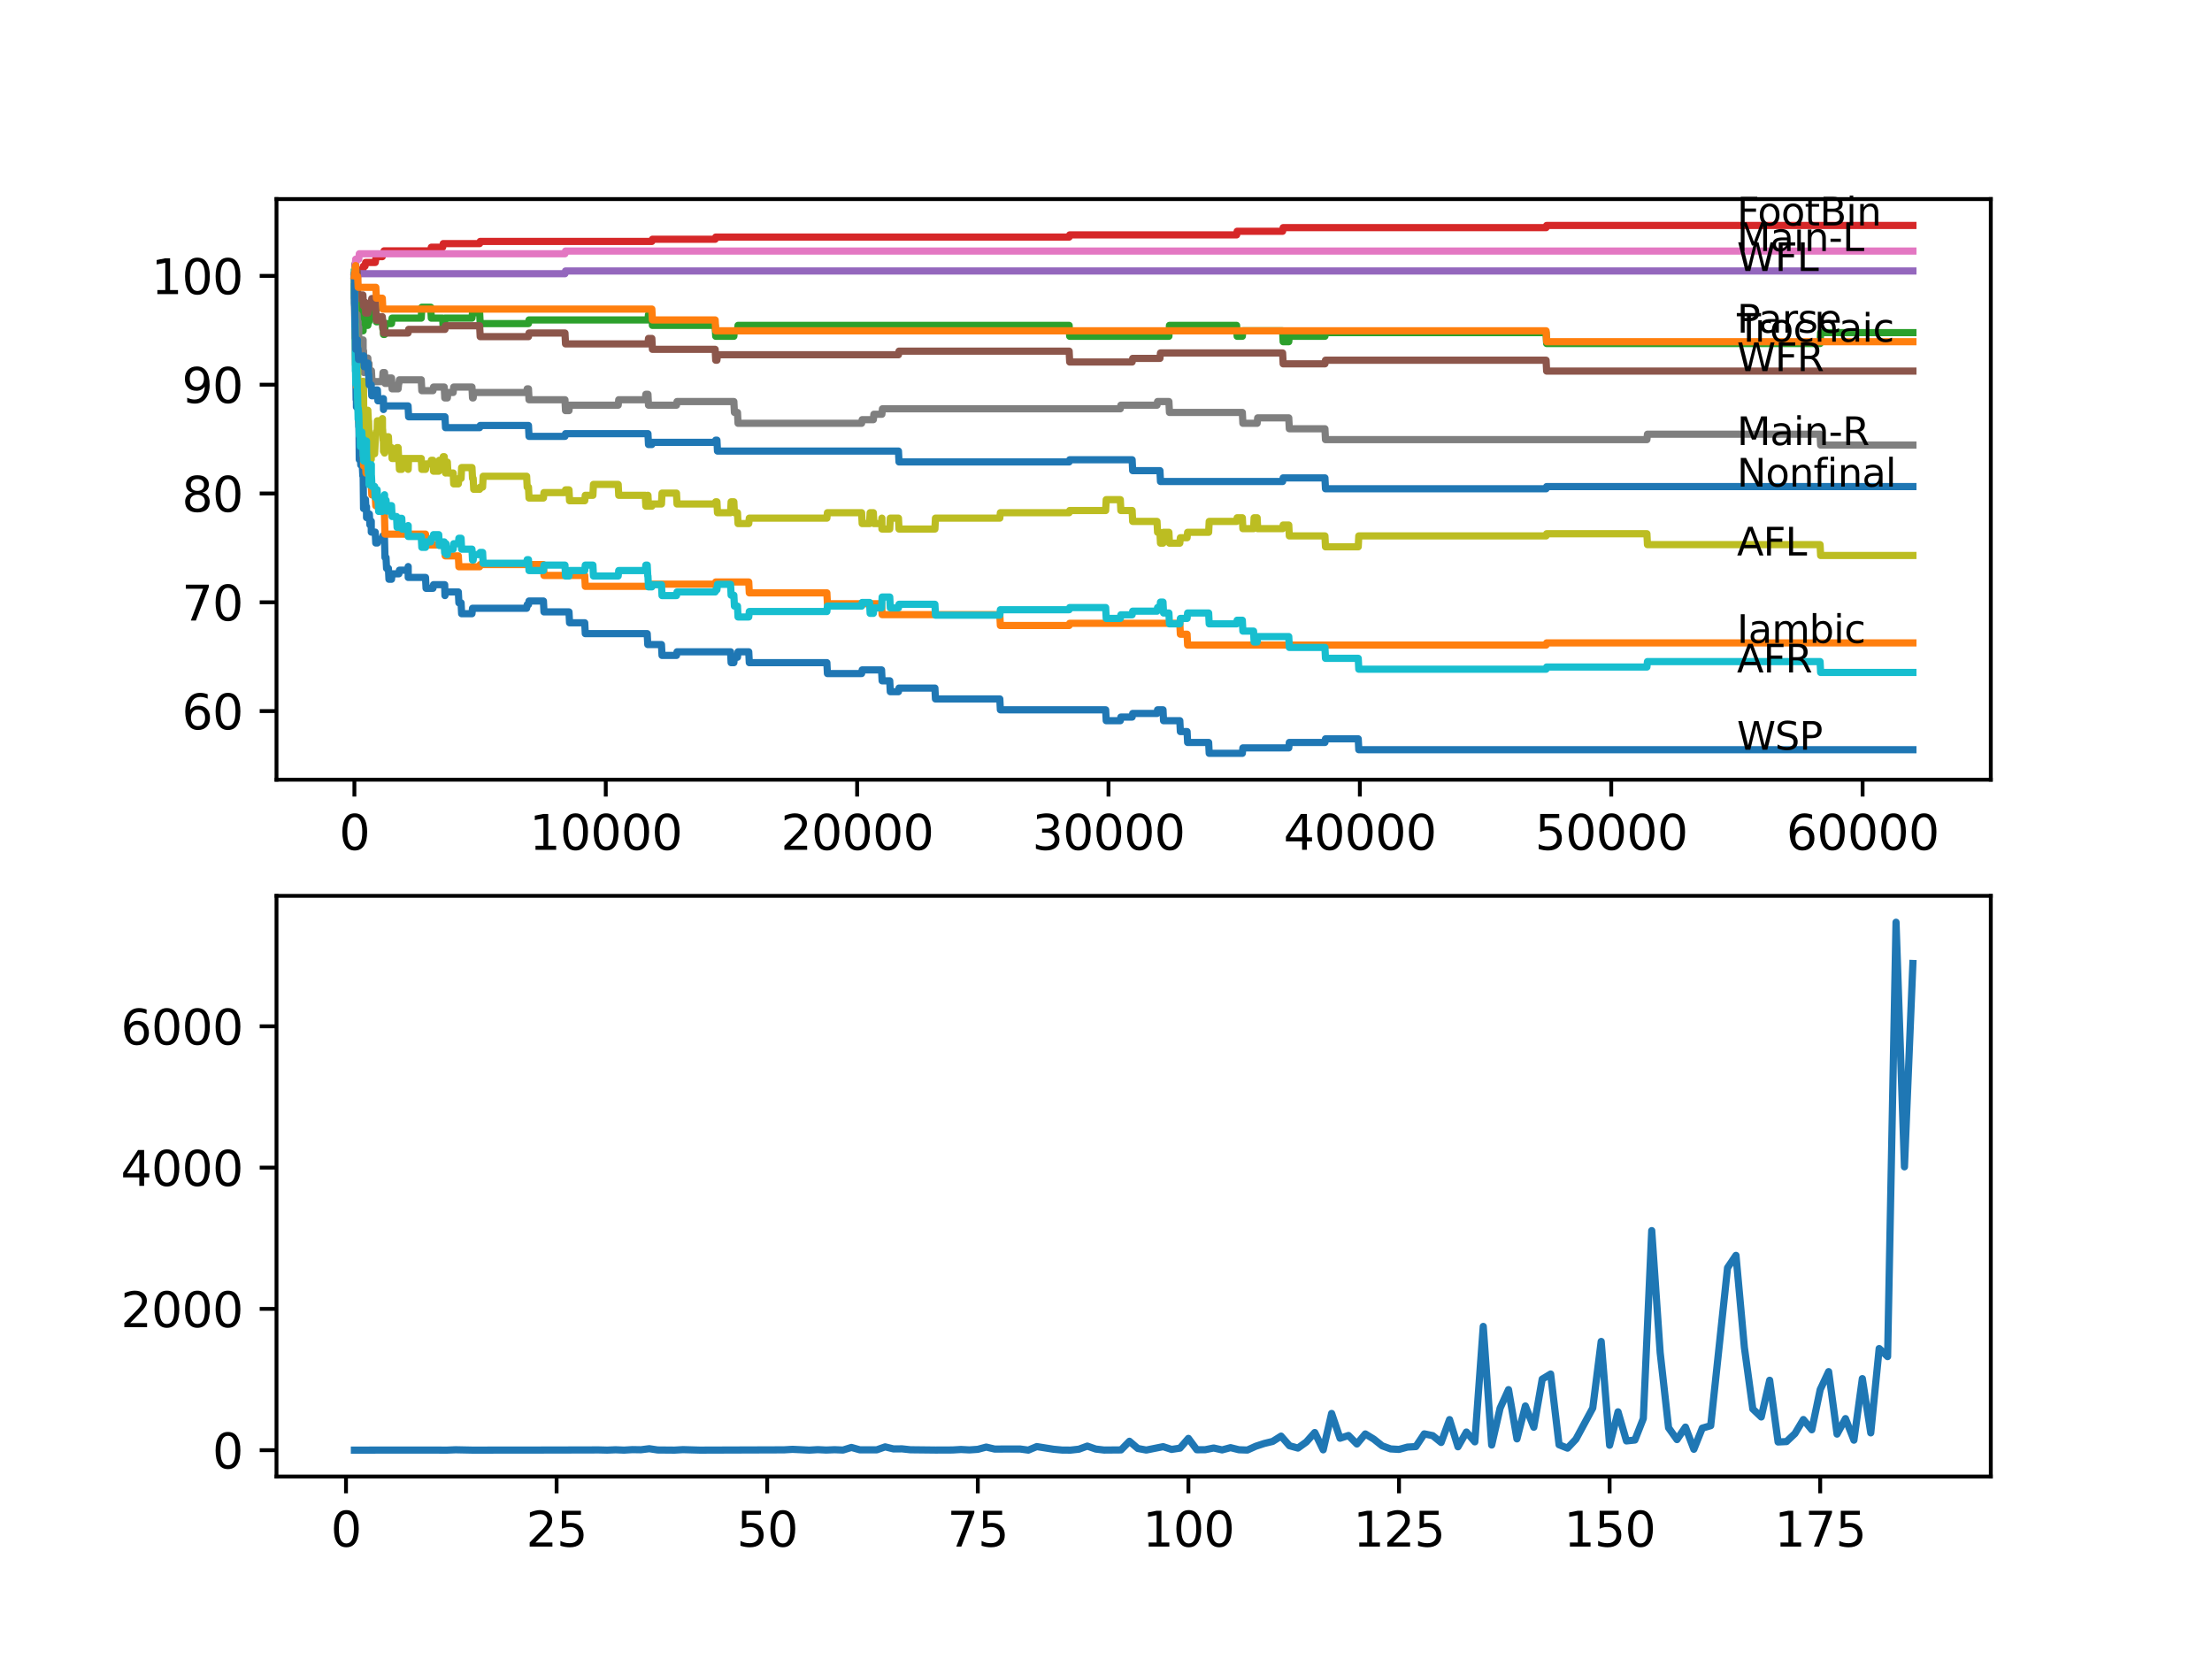 <?xml version="1.0" encoding="utf-8" standalone="no"?>
<!DOCTYPE svg PUBLIC "-//W3C//DTD SVG 1.1//EN"
  "http://www.w3.org/Graphics/SVG/1.1/DTD/svg11.dtd">
<svg xmlns:xlink="http://www.w3.org/1999/xlink" width="460.8pt" height="345.6pt" viewBox="0 0 460.8 345.6" xmlns="http://www.w3.org/2000/svg" version="1.1">
 <defs>
  <style type="text/css">*{stroke-linejoin: round; stroke-linecap: butt}</style>
 </defs>
 <g id="figure_1">
  <g id="patch_1">
   <path d="M 0 345.6 
L 460.8 345.6 
L 460.8 0 
L 0 0 
z
" style="fill: #ffffff"/>
  </g>
  <g id="axes_1">
   <g id="patch_2">
    <path d="M 57.6 162.432 
L 414.72 162.432 
L 414.72 41.472 
L 57.6 41.472 
z
" style="fill: #ffffff"/>
   </g>
   <g id="matplotlib.axis_1">
    <g id="xtick_1">
     <g id="line2d_1">
      <defs>
       <path id="m56d3890052" d="M 0 0 
L 0 3.5 
" style="stroke: #000000; stroke-width: 0.8"/>
      </defs>
      <g>
       <use xlink:href="#m56d3890052" x="73.827" y="162.432" style="stroke: #000000; stroke-width: 0.8"/>
      </g>
     </g>
     <g id="text_1">
      <!-- 0 -->
      <g transform="translate(70.646 177.03)scale(0.1 -0.1)">
       <defs>
        <path id="DejaVuSans-30" d="M 2034 4250 
Q 1547 4250 1301 3770 
Q 1056 3291 1056 2328 
Q 1056 1369 1301 889 
Q 1547 409 2034 409 
Q 2525 409 2770 889 
Q 3016 1369 3016 2328 
Q 3016 3291 2770 3770 
Q 2525 4250 2034 4250 
z
M 2034 4750 
Q 2819 4750 3233 4129 
Q 3647 3509 3647 2328 
Q 3647 1150 3233 529 
Q 2819 -91 2034 -91 
Q 1250 -91 836 529 
Q 422 1150 422 2328 
Q 422 3509 836 4129 
Q 1250 4750 2034 4750 
z
" transform="scale(0.016)"/>
       </defs>
       <use xlink:href="#DejaVuSans-30"/>
      </g>
     </g>
    </g>
    <g id="xtick_2">
     <g id="line2d_2">
      <g>
       <use xlink:href="#m56d3890052" x="126.192" y="162.432" style="stroke: #000000; stroke-width: 0.8"/>
      </g>
     </g>
     <g id="text_2">
      <!-- 10000 -->
      <g transform="translate(110.286 177.03)scale(0.1 -0.1)">
       <defs>
        <path id="DejaVuSans-31" d="M 794 531 
L 1825 531 
L 1825 4091 
L 703 3866 
L 703 4441 
L 1819 4666 
L 2450 4666 
L 2450 531 
L 3481 531 
L 3481 0 
L 794 0 
L 794 531 
z
" transform="scale(0.016)"/>
       </defs>
       <use xlink:href="#DejaVuSans-31"/>
       <use xlink:href="#DejaVuSans-30" x="63.623"/>
       <use xlink:href="#DejaVuSans-30" x="127.246"/>
       <use xlink:href="#DejaVuSans-30" x="190.869"/>
       <use xlink:href="#DejaVuSans-30" x="254.492"/>
      </g>
     </g>
    </g>
    <g id="xtick_3">
     <g id="line2d_3">
      <g>
       <use xlink:href="#m56d3890052" x="178.556" y="162.432" style="stroke: #000000; stroke-width: 0.8"/>
      </g>
     </g>
     <g id="text_3">
      <!-- 20000 -->
      <g transform="translate(162.65 177.03)scale(0.1 -0.1)">
       <defs>
        <path id="DejaVuSans-32" d="M 1228 531 
L 3431 531 
L 3431 0 
L 469 0 
L 469 531 
Q 828 903 1448 1529 
Q 2069 2156 2228 2338 
Q 2531 2678 2651 2914 
Q 2772 3150 2772 3378 
Q 2772 3750 2511 3984 
Q 2250 4219 1831 4219 
Q 1534 4219 1204 4116 
Q 875 4013 500 3803 
L 500 4441 
Q 881 4594 1212 4672 
Q 1544 4750 1819 4750 
Q 2544 4750 2975 4387 
Q 3406 4025 3406 3419 
Q 3406 3131 3298 2873 
Q 3191 2616 2906 2266 
Q 2828 2175 2409 1742 
Q 1991 1309 1228 531 
z
" transform="scale(0.016)"/>
       </defs>
       <use xlink:href="#DejaVuSans-32"/>
       <use xlink:href="#DejaVuSans-30" x="63.623"/>
       <use xlink:href="#DejaVuSans-30" x="127.246"/>
       <use xlink:href="#DejaVuSans-30" x="190.869"/>
       <use xlink:href="#DejaVuSans-30" x="254.492"/>
      </g>
     </g>
    </g>
    <g id="xtick_4">
     <g id="line2d_4">
      <g>
       <use xlink:href="#m56d3890052" x="230.921" y="162.432" style="stroke: #000000; stroke-width: 0.8"/>
      </g>
     </g>
     <g id="text_4">
      <!-- 30000 -->
      <g transform="translate(215.015 177.03)scale(0.1 -0.1)">
       <defs>
        <path id="DejaVuSans-33" d="M 2597 2516 
Q 3050 2419 3304 2112 
Q 3559 1806 3559 1356 
Q 3559 666 3084 287 
Q 2609 -91 1734 -91 
Q 1441 -91 1130 -33 
Q 819 25 488 141 
L 488 750 
Q 750 597 1062 519 
Q 1375 441 1716 441 
Q 2309 441 2620 675 
Q 2931 909 2931 1356 
Q 2931 1769 2642 2001 
Q 2353 2234 1838 2234 
L 1294 2234 
L 1294 2753 
L 1863 2753 
Q 2328 2753 2575 2939 
Q 2822 3125 2822 3475 
Q 2822 3834 2567 4026 
Q 2313 4219 1838 4219 
Q 1578 4219 1281 4162 
Q 984 4106 628 3988 
L 628 4550 
Q 988 4650 1302 4700 
Q 1616 4750 1894 4750 
Q 2613 4750 3031 4423 
Q 3450 4097 3450 3541 
Q 3450 3153 3228 2886 
Q 3006 2619 2597 2516 
z
" transform="scale(0.016)"/>
       </defs>
       <use xlink:href="#DejaVuSans-33"/>
       <use xlink:href="#DejaVuSans-30" x="63.623"/>
       <use xlink:href="#DejaVuSans-30" x="127.246"/>
       <use xlink:href="#DejaVuSans-30" x="190.869"/>
       <use xlink:href="#DejaVuSans-30" x="254.492"/>
      </g>
     </g>
    </g>
    <g id="xtick_5">
     <g id="line2d_5">
      <g>
       <use xlink:href="#m56d3890052" x="283.285" y="162.432" style="stroke: #000000; stroke-width: 0.8"/>
      </g>
     </g>
     <g id="text_5">
      <!-- 40000 -->
      <g transform="translate(267.379 177.03)scale(0.1 -0.1)">
       <defs>
        <path id="DejaVuSans-34" d="M 2419 4116 
L 825 1625 
L 2419 1625 
L 2419 4116 
z
M 2253 4666 
L 3047 4666 
L 3047 1625 
L 3713 1625 
L 3713 1100 
L 3047 1100 
L 3047 0 
L 2419 0 
L 2419 1100 
L 313 1100 
L 313 1709 
L 2253 4666 
z
" transform="scale(0.016)"/>
       </defs>
       <use xlink:href="#DejaVuSans-34"/>
       <use xlink:href="#DejaVuSans-30" x="63.623"/>
       <use xlink:href="#DejaVuSans-30" x="127.246"/>
       <use xlink:href="#DejaVuSans-30" x="190.869"/>
       <use xlink:href="#DejaVuSans-30" x="254.492"/>
      </g>
     </g>
    </g>
    <g id="xtick_6">
     <g id="line2d_6">
      <g>
       <use xlink:href="#m56d3890052" x="335.65" y="162.432" style="stroke: #000000; stroke-width: 0.8"/>
      </g>
     </g>
     <g id="text_6">
      <!-- 50000 -->
      <g transform="translate(319.744 177.03)scale(0.1 -0.1)">
       <defs>
        <path id="DejaVuSans-35" d="M 691 4666 
L 3169 4666 
L 3169 4134 
L 1269 4134 
L 1269 2991 
Q 1406 3038 1543 3061 
Q 1681 3084 1819 3084 
Q 2600 3084 3056 2656 
Q 3513 2228 3513 1497 
Q 3513 744 3044 326 
Q 2575 -91 1722 -91 
Q 1428 -91 1123 -41 
Q 819 9 494 109 
L 494 744 
Q 775 591 1075 516 
Q 1375 441 1709 441 
Q 2250 441 2565 725 
Q 2881 1009 2881 1497 
Q 2881 1984 2565 2268 
Q 2250 2553 1709 2553 
Q 1456 2553 1204 2497 
Q 953 2441 691 2322 
L 691 4666 
z
" transform="scale(0.016)"/>
       </defs>
       <use xlink:href="#DejaVuSans-35"/>
       <use xlink:href="#DejaVuSans-30" x="63.623"/>
       <use xlink:href="#DejaVuSans-30" x="127.246"/>
       <use xlink:href="#DejaVuSans-30" x="190.869"/>
       <use xlink:href="#DejaVuSans-30" x="254.492"/>
      </g>
     </g>
    </g>
    <g id="xtick_7">
     <g id="line2d_7">
      <g>
       <use xlink:href="#m56d3890052" x="388.014" y="162.432" style="stroke: #000000; stroke-width: 0.8"/>
      </g>
     </g>
     <g id="text_7">
      <!-- 60000 -->
      <g transform="translate(372.108 177.03)scale(0.1 -0.1)">
       <defs>
        <path id="DejaVuSans-36" d="M 2113 2584 
Q 1688 2584 1439 2293 
Q 1191 2003 1191 1497 
Q 1191 994 1439 701 
Q 1688 409 2113 409 
Q 2538 409 2786 701 
Q 3034 994 3034 1497 
Q 3034 2003 2786 2293 
Q 2538 2584 2113 2584 
z
M 3366 4563 
L 3366 3988 
Q 3128 4100 2886 4159 
Q 2644 4219 2406 4219 
Q 1781 4219 1451 3797 
Q 1122 3375 1075 2522 
Q 1259 2794 1537 2939 
Q 1816 3084 2150 3084 
Q 2853 3084 3261 2657 
Q 3669 2231 3669 1497 
Q 3669 778 3244 343 
Q 2819 -91 2113 -91 
Q 1303 -91 875 529 
Q 447 1150 447 2328 
Q 447 3434 972 4092 
Q 1497 4750 2381 4750 
Q 2619 4750 2861 4703 
Q 3103 4656 3366 4563 
z
" transform="scale(0.016)"/>
       </defs>
       <use xlink:href="#DejaVuSans-36"/>
       <use xlink:href="#DejaVuSans-30" x="63.623"/>
       <use xlink:href="#DejaVuSans-30" x="127.246"/>
       <use xlink:href="#DejaVuSans-30" x="190.869"/>
       <use xlink:href="#DejaVuSans-30" x="254.492"/>
      </g>
     </g>
    </g>
   </g>
   <g id="matplotlib.axis_2">
    <g id="ytick_1">
     <g id="line2d_8">
      <defs>
       <path id="ma2591d35f2" d="M 0 0 
L -3.5 0 
" style="stroke: #000000; stroke-width: 0.8"/>
      </defs>
      <g>
       <use xlink:href="#ma2591d35f2" x="57.6" y="148.132" style="stroke: #000000; stroke-width: 0.8"/>
      </g>
     </g>
     <g id="text_8">
      <!-- 60 -->
      <g transform="translate(37.875 151.931)scale(0.1 -0.1)">
       <use xlink:href="#DejaVuSans-36"/>
       <use xlink:href="#DejaVuSans-30" x="63.623"/>
      </g>
     </g>
    </g>
    <g id="ytick_2">
     <g id="line2d_9">
      <g>
       <use xlink:href="#ma2591d35f2" x="57.6" y="125.467" style="stroke: #000000; stroke-width: 0.8"/>
      </g>
     </g>
     <g id="text_9">
      <!-- 70 -->
      <g transform="translate(37.875 129.266)scale(0.1 -0.1)">
       <defs>
        <path id="DejaVuSans-37" d="M 525 4666 
L 3525 4666 
L 3525 4397 
L 1831 0 
L 1172 0 
L 2766 4134 
L 525 4134 
L 525 4666 
z
" transform="scale(0.016)"/>
       </defs>
       <use xlink:href="#DejaVuSans-37"/>
       <use xlink:href="#DejaVuSans-30" x="63.623"/>
      </g>
     </g>
    </g>
    <g id="ytick_3">
     <g id="line2d_10">
      <g>
       <use xlink:href="#ma2591d35f2" x="57.6" y="102.802" style="stroke: #000000; stroke-width: 0.8"/>
      </g>
     </g>
     <g id="text_10">
      <!-- 80 -->
      <g transform="translate(37.875 106.601)scale(0.1 -0.1)">
       <defs>
        <path id="DejaVuSans-38" d="M 2034 2216 
Q 1584 2216 1326 1975 
Q 1069 1734 1069 1313 
Q 1069 891 1326 650 
Q 1584 409 2034 409 
Q 2484 409 2743 651 
Q 3003 894 3003 1313 
Q 3003 1734 2745 1975 
Q 2488 2216 2034 2216 
z
M 1403 2484 
Q 997 2584 770 2862 
Q 544 3141 544 3541 
Q 544 4100 942 4425 
Q 1341 4750 2034 4750 
Q 2731 4750 3128 4425 
Q 3525 4100 3525 3541 
Q 3525 3141 3298 2862 
Q 3072 2584 2669 2484 
Q 3125 2378 3379 2068 
Q 3634 1759 3634 1313 
Q 3634 634 3220 271 
Q 2806 -91 2034 -91 
Q 1263 -91 848 271 
Q 434 634 434 1313 
Q 434 1759 690 2068 
Q 947 2378 1403 2484 
z
M 1172 3481 
Q 1172 3119 1398 2916 
Q 1625 2713 2034 2713 
Q 2441 2713 2670 2916 
Q 2900 3119 2900 3481 
Q 2900 3844 2670 4047 
Q 2441 4250 2034 4250 
Q 1625 4250 1398 4047 
Q 1172 3844 1172 3481 
z
" transform="scale(0.016)"/>
       </defs>
       <use xlink:href="#DejaVuSans-38"/>
       <use xlink:href="#DejaVuSans-30" x="63.623"/>
      </g>
     </g>
    </g>
    <g id="ytick_4">
     <g id="line2d_11">
      <g>
       <use xlink:href="#ma2591d35f2" x="57.6" y="80.137" style="stroke: #000000; stroke-width: 0.8"/>
      </g>
     </g>
     <g id="text_11">
      <!-- 90 -->
      <g transform="translate(37.875 83.936)scale(0.1 -0.1)">
       <defs>
        <path id="DejaVuSans-39" d="M 703 97 
L 703 672 
Q 941 559 1184 500 
Q 1428 441 1663 441 
Q 2288 441 2617 861 
Q 2947 1281 2994 2138 
Q 2813 1869 2534 1725 
Q 2256 1581 1919 1581 
Q 1219 1581 811 2004 
Q 403 2428 403 3163 
Q 403 3881 828 4315 
Q 1253 4750 1959 4750 
Q 2769 4750 3195 4129 
Q 3622 3509 3622 2328 
Q 3622 1225 3098 567 
Q 2575 -91 1691 -91 
Q 1453 -91 1209 -44 
Q 966 3 703 97 
z
M 1959 2075 
Q 2384 2075 2632 2365 
Q 2881 2656 2881 3163 
Q 2881 3666 2632 3958 
Q 2384 4250 1959 4250 
Q 1534 4250 1286 3958 
Q 1038 3666 1038 3163 
Q 1038 2656 1286 2365 
Q 1534 2075 1959 2075 
z
" transform="scale(0.016)"/>
       </defs>
       <use xlink:href="#DejaVuSans-39"/>
       <use xlink:href="#DejaVuSans-30" x="63.623"/>
      </g>
     </g>
    </g>
    <g id="ytick_5">
     <g id="line2d_12">
      <g>
       <use xlink:href="#ma2591d35f2" x="57.6" y="57.472" style="stroke: #000000; stroke-width: 0.8"/>
      </g>
     </g>
     <g id="text_12">
      <!-- 100 -->
      <g transform="translate(31.512 61.271)scale(0.1 -0.1)">
       <use xlink:href="#DejaVuSans-31"/>
       <use xlink:href="#DejaVuSans-30" x="63.623"/>
       <use xlink:href="#DejaVuSans-30" x="127.246"/>
      </g>
     </g>
    </g>
   </g>
   <g id="line2d_13">
    <path d="M 73.833 59.738 
L 73.843 59.285 
L 73.869 63.251 
L 73.917 61.74 
L 74.053 72.695 
L 74.058 72.695 
L 74.189 83.272 
L 74.205 83.272 
L 74.246 82.517 
L 74.252 84.783 
L 74.304 84.783 
L 74.388 84.783 
L 74.477 82.517 
L 74.498 84.783 
L 74.508 84.783 
L 74.613 82.139 
L 74.618 84.405 
L 74.739 88.938 
L 74.781 88.938 
L 74.838 95.738 
L 74.901 94.605 
L 75.042 94.605 
L 75.158 96.871 
L 75.466 96.871 
L 75.582 99.138 
L 75.655 99.138 
L 75.734 105.937 
L 75.775 104.049 
L 76.132 104.049 
L 76.247 106.315 
L 76.262 106.315 
L 76.351 105.56 
L 76.357 107.826 
L 76.362 107.826 
L 76.624 107.826 
L 76.739 107.071 
L 76.943 107.071 
L 77.058 109.337 
L 77.247 109.337 
L 77.341 108.582 
L 77.346 110.848 
L 78.163 110.848 
L 78.278 113.115 
L 78.614 113.115 
L 78.729 112.359 
L 79.671 112.359 
L 79.787 111.604 
L 80.08 111.604 
L 80.2 116.137 
L 80.415 116.137 
L 80.53 118.403 
L 80.912 118.403 
L 81.028 120.67 
L 81.562 120.67 
L 81.677 119.536 
L 83.091 119.536 
L 83.206 118.781 
L 85.007 118.781 
L 85.033 118.025 
L 85.039 120.292 
L 85.107 120.292 
L 88.641 120.292 
L 88.757 122.558 
L 90.191 122.558 
L 90.307 121.803 
L 92.637 121.803 
L 92.694 124.069 
L 92.747 123.314 
L 95.48 123.314 
L 95.595 125.58 
L 96.051 125.58 
L 96.166 127.847 
L 98.318 127.847 
L 98.434 126.714 
L 109.708 126.714 
L 109.823 125.958 
L 110.09 125.958 
L 110.205 125.203 
L 113.206 125.203 
L 113.321 127.469 
L 118.531 127.469 
L 118.646 129.736 
L 121.809 129.736 
L 121.924 132.002 
L 134.827 132.002 
L 134.942 134.269 
L 137.796 134.269 
L 137.911 136.535 
L 140.922 136.535 
L 141.037 135.78 
L 152.191 135.78 
L 152.306 138.046 
L 152.877 138.046 
L 152.992 136.913 
L 153.631 136.913 
L 153.746 135.78 
L 155.977 135.78 
L 156.092 138.046 
L 172.252 138.046 
L 172.367 140.313 
L 179.489 140.313 
L 179.604 139.557 
L 183.646 139.557 
L 183.761 141.824 
L 185.348 141.824 
L 185.463 144.09 
L 187.165 144.09 
L 187.28 143.335 
L 194.758 143.335 
L 194.873 145.601 
L 208.279 145.601 
L 208.394 147.868 
L 230.329 147.868 
L 230.444 150.134 
L 233.382 150.134 
L 233.497 149.379 
L 235.843 149.379 
L 235.958 148.623 
L 241.027 148.623 
L 241.142 147.868 
L 242.274 147.868 
L 242.389 150.134 
L 245.777 150.134 
L 245.892 152.401 
L 247.29 152.401 
L 247.405 154.667 
L 251.783 154.667 
L 251.898 156.934 
L 258.8 156.934 
L 258.915 155.801 
L 268.472 155.801 
L 268.587 154.667 
L 276.007 154.667 
L 276.122 153.912 
L 282.945 153.912 
L 283.06 156.178 
L 398.487 156.178 
L 398.487 156.178 
" clip-path="url(#p8407d05ece)" style="fill: none; stroke: #1f77b4; stroke-width: 1.5; stroke-linecap: square"/>
   </g>
   <g id="line2d_14">
    <path d="M 73.833 57.472 
L 73.969 70.315 
L 73.979 70.315 
L 74.021 69.182 
L 74.063 75.982 
L 74.163 75.982 
L 74.283 80.515 
L 74.503 80.515 
L 74.613 80.061 
L 74.733 84.594 
L 74.781 83.461 
L 74.796 87.994 
L 74.828 87.994 
L 75.466 87.994 
L 75.582 90.261 
L 75.655 90.261 
L 75.755 97.06 
L 75.775 96.305 
L 76.132 96.305 
L 76.247 98.571 
L 76.943 98.571 
L 77.058 100.838 
L 77.341 100.838 
L 77.456 103.104 
L 78.163 103.104 
L 78.278 105.371 
L 78.294 105.371 
L 78.409 104.917 
L 79.64 104.917 
L 79.755 104.464 
L 79.87 104.464 
L 79.986 106.731 
L 80.08 106.731 
L 80.2 111.264 
L 88.641 111.264 
L 88.757 113.53 
L 92.637 113.53 
L 92.752 115.797 
L 95.48 115.797 
L 95.595 118.063 
L 99.915 118.063 
L 100.031 117.61 
L 113.206 117.61 
L 113.321 119.876 
L 121.809 119.876 
L 121.924 122.143 
L 135.79 122.143 
L 135.906 121.69 
L 148.981 121.69 
L 149.096 121.236 
L 155.977 121.236 
L 156.092 123.503 
L 172.252 123.503 
L 172.367 125.769 
L 183.646 125.769 
L 183.761 128.036 
L 208.279 128.036 
L 208.394 130.302 
L 222.721 130.302 
L 222.836 129.849 
L 245.777 129.849 
L 245.892 132.116 
L 247.29 132.116 
L 247.405 134.382 
L 322.077 134.382 
L 322.192 133.929 
L 398.487 133.929 
L 398.487 133.929 
" clip-path="url(#p8407d05ece)" style="fill: none; stroke: #ff7f0e; stroke-width: 1.5; stroke-linecap: square"/>
   </g>
   <g id="line2d_15">
    <path d="M 73.833 59.738 
L 73.875 62.118 
L 73.948 59.096 
L 73.979 59.096 
L 74.016 56.83 
L 74.089 61.363 
L 74.105 60.607 
L 74.11 62.874 
L 74.189 62.874 
L 74.388 62.874 
L 74.403 61.74 
L 74.461 67.407 
L 74.472 67.407 
L 74.545 69.673 
L 74.582 68.54 
L 74.712 65.518 
L 74.733 65.518 
L 74.739 67.784 
L 74.838 65.518 
L 74.953 64.385 
L 75.1 64.385 
L 75.215 66.651 
L 75.597 66.651 
L 75.645 68.918 
L 75.707 66.651 
L 75.734 66.651 
L 75.849 65.518 
L 76.048 65.518 
L 76.163 67.784 
L 76.624 67.784 
L 76.739 67.029 
L 76.87 67.029 
L 76.985 64.762 
L 77.378 64.762 
L 77.493 62.496 
L 78.174 62.496 
L 78.289 64.762 
L 78.294 64.762 
L 78.409 67.029 
L 78.614 67.029 
L 78.729 66.273 
L 79.64 66.273 
L 79.755 68.54 
L 79.87 68.54 
L 79.891 67.407 
L 79.897 69.673 
L 79.975 69.673 
L 80.111 69.673 
L 80.226 67.407 
L 81.562 67.407 
L 81.677 66.273 
L 87.756 66.273 
L 87.872 64.007 
L 89.731 64.007 
L 89.846 66.273 
L 92.218 66.273 
L 92.333 68.54 
L 92.543 68.54 
L 92.658 66.273 
L 98.318 66.273 
L 98.434 65.14 
L 99.915 65.14 
L 100.031 67.407 
L 110.09 67.407 
L 110.205 66.651 
L 134.979 66.651 
L 135.094 65.518 
L 135.79 65.518 
L 135.906 67.784 
L 148.981 67.784 
L 149.096 70.051 
L 152.877 70.051 
L 152.992 68.918 
L 153.631 68.918 
L 153.746 67.784 
L 222.721 67.784 
L 222.836 70.051 
L 243.504 70.051 
L 243.619 67.784 
L 257.606 67.784 
L 257.721 70.051 
L 258.8 70.051 
L 258.915 68.918 
L 267.189 68.918 
L 267.304 71.184 
L 268.472 71.184 
L 268.587 70.051 
L 276.007 70.051 
L 276.122 69.295 
L 322.077 69.295 
L 322.192 71.562 
L 379.154 71.562 
L 379.27 69.295 
L 398.487 69.295 
L 398.487 69.295 
" clip-path="url(#p8407d05ece)" style="fill: none; stroke: #2ca02c; stroke-width: 1.5; stroke-linecap: square"/>
   </g>
   <g id="line2d_16">
    <path d="M 73.833 57.472 
L 73.906 57.472 
L 73.917 59.738 
L 74.016 59.172 
L 74.089 58.605 
L 74.095 60.871 
L 74.115 60.418 
L 74.403 60.418 
L 74.534 56.943 
L 75.1 56.943 
L 75.215 56.187 
L 75.597 56.187 
L 75.713 55.432 
L 76.048 55.432 
L 76.163 54.676 
L 78.174 54.676 
L 78.289 53.921 
L 78.294 53.921 
L 78.409 53.468 
L 79.64 53.468 
L 79.755 53.014 
L 79.891 53.014 
L 80.007 52.259 
L 89.731 52.259 
L 89.846 51.503 
L 92.218 51.503 
L 92.333 50.748 
L 99.915 50.748 
L 100.031 50.294 
L 135.79 50.294 
L 135.906 49.841 
L 148.981 49.841 
L 149.096 49.388 
L 222.721 49.388 
L 222.836 48.934 
L 257.606 48.934 
L 257.721 48.179 
L 267.189 48.179 
L 267.304 47.423 
L 322.077 47.423 
L 322.192 46.97 
L 398.487 46.97 
L 398.487 46.97 
" clip-path="url(#p8407d05ece)" style="fill: none; stroke: #d62728; stroke-width: 1.5; stroke-linecap: square"/>
   </g>
   <g id="line2d_17">
    <path d="M 73.833 57.472 
L 73.948 57.018 
L 117.693 57.018 
L 117.808 56.452 
L 398.487 56.452 
L 398.487 56.452 
" clip-path="url(#p8407d05ece)" style="fill: none; stroke: #9467bd; stroke-width: 1.5; stroke-linecap: square"/>
   </g>
   <g id="line2d_18">
    <path d="M 73.833 57.472 
L 73.843 57.472 
L 73.854 59.738 
L 73.943 55.016 
L 73.948 55.016 
L 74.089 55.016 
L 74.105 54.261 
L 74.11 56.527 
L 74.189 56.527 
L 74.414 56.527 
L 74.534 62.194 
L 74.582 62.194 
L 74.697 61.438 
L 75.597 61.438 
L 75.713 63.705 
L 75.755 63.705 
L 75.87 62.949 
L 76.048 62.949 
L 76.163 65.216 
L 76.624 65.216 
L 76.739 64.46 
L 76.786 64.46 
L 76.901 63.327 
L 77.331 63.327 
L 77.446 62.194 
L 78.174 62.194 
L 78.289 64.46 
L 78.294 64.46 
L 78.409 66.727 
L 78.614 66.727 
L 78.729 65.971 
L 79.64 65.971 
L 79.755 68.238 
L 79.87 68.238 
L 79.891 67.104 
L 79.897 69.371 
L 79.975 69.371 
L 85.007 69.371 
L 85.123 68.615 
L 92.694 68.615 
L 92.81 67.86 
L 99.915 67.86 
L 100.031 70.126 
L 110.09 70.126 
L 110.205 69.371 
L 117.693 69.371 
L 117.808 71.637 
L 134.979 71.637 
L 135.094 70.504 
L 135.79 70.504 
L 135.906 72.771 
L 148.981 72.771 
L 149.096 75.037 
L 149.348 75.037 
L 149.463 73.904 
L 187.165 73.904 
L 187.28 73.148 
L 222.721 73.148 
L 222.836 75.415 
L 235.843 75.415 
L 235.958 74.659 
L 241.635 74.659 
L 241.75 73.526 
L 267.189 73.526 
L 267.304 75.793 
L 276.007 75.793 
L 276.122 75.037 
L 322.077 75.037 
L 322.192 77.304 
L 398.487 77.304 
L 398.487 77.304 
" clip-path="url(#p8407d05ece)" style="fill: none; stroke: #8c564b; stroke-width: 1.5; stroke-linecap: square"/>
   </g>
   <g id="line2d_19">
    <path d="M 73.833 56.716 
L 73.948 56.263 
L 73.979 56.263 
L 74.1 53.996 
L 74.733 53.996 
L 74.849 52.863 
L 117.693 52.863 
L 117.808 52.296 
L 398.487 52.296 
L 398.487 52.296 
" clip-path="url(#p8407d05ece)" style="fill: none; stroke: #e377c2; stroke-width: 1.5; stroke-linecap: square"/>
   </g>
   <g id="line2d_20">
    <path d="M 73.833 59.738 
L 73.917 68.238 
L 73.958 66.915 
L 73.974 66.915 
L 73.979 65.782 
L 74.042 68.993 
L 74.079 67.86 
L 74.089 67.86 
L 74.105 70.126 
L 74.147 67.407 
L 74.199 67.407 
L 74.314 65.518 
L 74.388 65.518 
L 74.503 67.784 
L 74.508 67.784 
L 74.592 67.029 
L 74.597 69.295 
L 74.608 69.295 
L 74.707 69.295 
L 74.733 68.162 
L 74.744 72.695 
L 74.801 72.695 
L 74.838 72.695 
L 74.953 74.962 
L 75.069 74.962 
L 75.189 72.695 
L 75.466 72.695 
L 75.582 71.94 
L 75.634 71.94 
L 75.645 70.806 
L 75.65 73.073 
L 75.734 73.073 
L 75.817 77.606 
L 75.849 76.473 
L 76.21 76.473 
L 76.325 74.584 
L 76.624 74.584 
L 76.739 76.85 
L 76.865 76.85 
L 76.87 75.717 
L 76.875 77.984 
L 76.969 77.984 
L 77.247 77.984 
L 77.362 77.228 
L 77.378 77.228 
L 77.493 79.495 
L 79.671 79.495 
L 79.792 77.606 
L 80.111 77.606 
L 80.226 79.872 
L 80.912 79.872 
L 81.028 78.739 
L 81.562 78.739 
L 81.677 81.006 
L 82.934 81.006 
L 83.049 79.872 
L 83.091 79.872 
L 83.206 79.117 
L 87.756 79.117 
L 87.872 81.383 
L 90.191 81.383 
L 90.307 80.628 
L 92.543 80.628 
L 92.658 82.894 
L 93.192 82.894 
L 93.307 81.761 
L 94.401 81.761 
L 94.517 80.628 
L 98.318 80.628 
L 98.434 82.894 
L 98.57 82.894 
L 98.685 81.761 
L 109.708 81.761 
L 109.823 81.006 
L 110.09 81.006 
L 110.205 83.272 
L 117.693 83.272 
L 117.808 85.539 
L 118.531 85.539 
L 118.646 84.405 
L 128.779 84.405 
L 128.894 83.272 
L 134.424 83.272 
L 134.539 82.139 
L 134.979 82.139 
L 135.094 84.405 
L 140.922 84.405 
L 141.037 83.65 
L 152.877 83.65 
L 152.992 85.916 
L 153.631 85.916 
L 153.746 88.183 
L 179.489 88.183 
L 179.604 87.427 
L 181.934 87.427 
L 182.049 86.294 
L 183.714 86.294 
L 183.83 85.161 
L 233.382 85.161 
L 233.497 84.405 
L 241.027 84.405 
L 241.142 83.65 
L 243.504 83.65 
L 243.619 85.916 
L 258.8 85.916 
L 258.915 88.183 
L 261.884 88.183 
L 261.999 87.05 
L 268.472 87.05 
L 268.587 89.316 
L 276.007 89.316 
L 276.122 91.583 
L 343.08 91.583 
L 343.196 90.449 
L 379.154 90.449 
L 379.27 92.716 
L 398.487 92.716 
L 398.487 92.716 
" clip-path="url(#p8407d05ece)" style="fill: none; stroke: #7f7f7f; stroke-width: 1.5; stroke-linecap: square"/>
   </g>
   <g id="line2d_21">
    <path d="M 73.833 56.716 
L 73.843 56.716 
L 73.854 56.15 
L 73.864 60.683 
L 73.906 59.927 
L 74.042 70.882 
L 74.089 67.482 
L 74.136 71.562 
L 74.142 71.562 
L 74.246 76.095 
L 74.257 73.828 
L 74.278 73.828 
L 74.388 71.562 
L 74.482 70.806 
L 74.503 75.339 
L 74.508 74.886 
L 74.55 79.419 
L 74.566 79.419 
L 74.582 79.419 
L 74.613 83.952 
L 74.692 79.419 
L 74.707 79.419 
L 74.781 86.219 
L 74.828 83.952 
L 74.838 81.686 
L 74.938 83.952 
L 75.042 83.952 
L 75.069 81.686 
L 75.131 85.463 
L 75.147 85.463 
L 75.372 85.463 
L 75.487 82.441 
L 75.566 82.441 
L 75.634 79.419 
L 75.65 83.952 
L 75.676 81.686 
L 75.681 81.686 
L 75.734 80.552 
L 75.76 85.085 
L 75.775 85.085 
L 75.817 85.085 
L 75.933 87.352 
L 76.048 87.352 
L 76.168 85.463 
L 76.21 85.463 
L 76.331 89.996 
L 76.351 89.996 
L 76.472 85.463 
L 76.624 85.463 
L 76.739 87.73 
L 76.786 87.73 
L 76.907 92.263 
L 76.943 92.263 
L 77.058 91.129 
L 77.247 91.129 
L 77.341 95.662 
L 77.357 94.529 
L 77.378 92.263 
L 77.467 94.529 
L 78.038 94.529 
L 78.153 92.263 
L 78.163 92.263 
L 78.278 90.374 
L 78.294 90.374 
L 78.409 89.921 
L 78.556 89.921 
L 78.614 87.654 
L 78.666 89.921 
L 78.765 89.921 
L 78.881 87.654 
L 79.64 87.654 
L 79.671 87.201 
L 79.677 89.467 
L 79.708 89.467 
L 79.823 91.734 
L 79.87 91.734 
L 79.891 94 
L 79.98 93.245 
L 80.08 93.245 
L 80.111 92.112 
L 80.116 94.378 
L 80.19 93.245 
L 80.415 93.245 
L 80.53 90.978 
L 80.912 90.978 
L 81.028 93.245 
L 81.562 93.245 
L 81.677 95.511 
L 82.604 95.511 
L 82.719 93.245 
L 82.934 93.245 
L 83.049 95.511 
L 83.091 95.511 
L 83.206 97.778 
L 83.698 97.778 
L 83.813 95.511 
L 85.007 95.511 
L 85.033 97.778 
L 85.117 95.511 
L 87.756 95.511 
L 87.872 97.778 
L 88.641 97.778 
L 88.757 96.645 
L 89.731 96.645 
L 89.846 95.889 
L 90.191 95.889 
L 90.307 98.156 
L 91.396 98.156 
L 91.511 95.889 
L 92.218 95.889 
L 92.333 95.134 
L 92.543 95.134 
L 92.637 97.4 
L 92.653 96.267 
L 92.694 96.267 
L 92.81 98.533 
L 92.925 98.533 
L 93.04 96.267 
L 93.192 96.267 
L 93.307 98.533 
L 94.401 98.533 
L 94.517 100.8 
L 95.48 100.8 
L 95.595 99.667 
L 96.051 99.667 
L 96.166 97.4 
L 98.318 97.4 
L 98.434 99.667 
L 98.57 99.667 
L 98.685 101.933 
L 99.915 101.933 
L 100.031 101.48 
L 100.533 101.48 
L 100.649 99.213 
L 109.708 99.213 
L 109.823 101.48 
L 110.09 101.48 
L 110.205 103.746 
L 113.206 103.746 
L 113.321 102.613 
L 117.693 102.613 
L 117.808 102.046 
L 118.531 102.046 
L 118.646 104.313 
L 121.809 104.313 
L 121.924 103.18 
L 123.511 103.18 
L 123.626 100.913 
L 128.779 100.913 
L 128.894 103.18 
L 134.424 103.18 
L 134.539 105.446 
L 134.827 105.446 
L 134.942 103.18 
L 134.979 103.18 
L 135.094 105.446 
L 135.79 105.446 
L 135.906 104.993 
L 137.796 104.993 
L 137.911 102.726 
L 140.922 102.726 
L 141.037 104.993 
L 148.981 104.993 
L 149.096 104.54 
L 149.348 104.54 
L 149.463 106.806 
L 152.191 106.806 
L 152.306 104.54 
L 152.877 104.54 
L 152.992 106.806 
L 153.631 106.806 
L 153.746 109.073 
L 155.977 109.073 
L 156.092 107.939 
L 172.252 107.939 
L 172.367 106.806 
L 179.489 106.806 
L 179.604 109.073 
L 181.148 109.073 
L 181.264 106.806 
L 181.934 106.806 
L 182.049 109.073 
L 183.646 109.073 
L 183.714 107.939 
L 183.72 110.206 
L 183.751 110.206 
L 185.348 110.206 
L 185.463 107.939 
L 187.165 107.939 
L 187.28 110.206 
L 194.758 110.206 
L 194.873 107.939 
L 208.279 107.939 
L 208.394 106.806 
L 222.721 106.806 
L 222.836 106.353 
L 230.329 106.353 
L 230.444 104.086 
L 233.382 104.086 
L 233.497 106.353 
L 235.843 106.353 
L 235.958 108.619 
L 241.027 108.619 
L 241.142 110.886 
L 241.635 110.886 
L 241.75 113.152 
L 242.274 113.152 
L 242.389 110.886 
L 243.504 110.886 
L 243.619 113.152 
L 245.777 113.152 
L 245.892 112.019 
L 247.29 112.019 
L 247.405 110.886 
L 251.783 110.886 
L 251.898 108.619 
L 257.606 108.619 
L 257.721 107.864 
L 258.8 107.864 
L 258.915 110.13 
L 261.14 110.13 
L 261.256 107.864 
L 261.884 107.864 
L 261.999 110.13 
L 267.189 110.13 
L 267.304 109.375 
L 268.472 109.375 
L 268.587 111.641 
L 276.007 111.641 
L 276.122 113.908 
L 282.945 113.908 
L 283.06 111.641 
L 322.077 111.641 
L 322.192 111.188 
L 343.08 111.188 
L 343.196 113.455 
L 379.154 113.455 
L 379.27 115.721 
L 398.487 115.721 
L 398.487 115.721 
" clip-path="url(#p8407d05ece)" style="fill: none; stroke: #bcbd22; stroke-width: 1.5; stroke-linecap: square"/>
   </g>
   <g id="line2d_22">
    <path d="M 73.833 56.716 
L 73.943 68.427 
L 73.969 67.671 
L 73.974 67.671 
L 73.979 66.538 
L 74.026 77.304 
L 74.042 75.415 
L 74.105 79.948 
L 74.157 77.228 
L 74.163 77.228 
L 74.246 73.073 
L 74.278 75.339 
L 74.398 79.872 
L 74.403 79.872 
L 74.409 79.117 
L 74.482 82.894 
L 74.487 81.761 
L 74.608 87.352 
L 74.613 87.352 
L 74.644 85.085 
L 74.728 86.219 
L 74.739 86.219 
L 74.859 90.752 
L 75.042 90.752 
L 75.069 93.018 
L 75.131 89.996 
L 75.147 89.996 
L 75.372 89.996 
L 75.466 92.263 
L 75.482 91.507 
L 75.566 91.507 
L 75.655 94.907 
L 75.676 92.64 
L 75.681 92.64 
L 75.734 91.507 
L 75.76 96.04 
L 75.775 96.04 
L 75.817 96.04 
L 75.933 94.907 
L 76.132 94.907 
L 76.252 92.64 
L 76.262 92.64 
L 76.351 91.885 
L 76.357 94.151 
L 76.472 96.418 
L 76.624 96.418 
L 76.739 98.684 
L 76.786 98.684 
L 76.854 97.551 
L 76.875 100.951 
L 76.886 100.951 
L 76.943 100.951 
L 77.058 99.818 
L 77.247 99.818 
L 77.357 96.796 
L 77.362 99.062 
L 77.378 99.062 
L 77.493 101.329 
L 78.038 101.329 
L 78.153 103.595 
L 78.163 103.595 
L 78.278 102.462 
L 78.294 102.462 
L 78.409 102.009 
L 78.556 102.009 
L 78.671 104.275 
L 78.765 104.275 
L 78.881 106.542 
L 79.64 106.542 
L 79.776 104.2 
L 80.08 104.2 
L 80.111 103.066 
L 80.116 105.333 
L 80.19 104.2 
L 80.415 104.2 
L 80.53 106.466 
L 80.912 106.466 
L 81.028 105.333 
L 81.562 105.333 
L 81.677 107.599 
L 82.604 107.599 
L 82.719 109.866 
L 82.934 109.866 
L 83.049 108.733 
L 83.091 108.733 
L 83.206 107.977 
L 83.698 107.977 
L 83.813 110.244 
L 85.007 110.244 
L 85.033 109.488 
L 85.039 111.755 
L 85.107 111.755 
L 87.756 111.755 
L 87.872 114.021 
L 88.641 114.021 
L 88.757 112.888 
L 89.731 112.888 
L 89.846 112.132 
L 90.191 112.132 
L 90.307 111.377 
L 91.396 111.377 
L 91.511 113.643 
L 92.218 113.643 
L 92.333 112.888 
L 92.543 112.888 
L 92.637 115.154 
L 92.653 114.021 
L 92.694 114.021 
L 92.81 113.266 
L 92.925 113.266 
L 93.04 115.532 
L 93.192 115.532 
L 93.307 114.399 
L 94.401 114.399 
L 94.517 113.266 
L 95.48 113.266 
L 95.595 112.132 
L 96.051 112.132 
L 96.166 114.399 
L 98.318 114.399 
L 98.434 116.665 
L 98.57 116.665 
L 98.685 115.532 
L 99.915 115.532 
L 100.031 115.079 
L 100.533 115.079 
L 100.649 117.345 
L 109.708 117.345 
L 109.823 116.59 
L 110.09 116.59 
L 110.205 118.856 
L 113.206 118.856 
L 113.321 117.723 
L 117.693 117.723 
L 117.808 119.99 
L 118.531 119.99 
L 118.646 118.856 
L 121.809 118.856 
L 121.924 117.723 
L 123.511 117.723 
L 123.626 119.99 
L 128.779 119.99 
L 128.894 118.856 
L 134.424 118.856 
L 134.539 117.723 
L 134.827 117.723 
L 134.942 119.99 
L 134.979 119.99 
L 135.094 122.256 
L 135.79 122.256 
L 135.906 121.803 
L 137.796 121.803 
L 137.911 124.069 
L 140.922 124.069 
L 141.037 123.314 
L 148.981 123.314 
L 149.096 122.861 
L 149.348 122.861 
L 149.463 121.727 
L 152.191 121.727 
L 152.306 123.994 
L 152.877 123.994 
L 152.992 126.26 
L 153.631 126.26 
L 153.746 128.527 
L 155.977 128.527 
L 156.092 127.394 
L 172.252 127.394 
L 172.367 126.26 
L 179.489 126.26 
L 179.604 125.505 
L 181.148 125.505 
L 181.264 127.771 
L 181.934 127.771 
L 182.049 126.638 
L 183.646 126.638 
L 183.767 124.372 
L 185.348 124.372 
L 185.463 126.638 
L 187.165 126.638 
L 187.28 125.883 
L 194.758 125.883 
L 194.873 128.149 
L 208.279 128.149 
L 208.394 127.016 
L 222.721 127.016 
L 222.836 126.563 
L 230.329 126.563 
L 230.444 128.829 
L 233.382 128.829 
L 233.497 128.074 
L 235.843 128.074 
L 235.958 127.318 
L 241.027 127.318 
L 241.142 126.563 
L 241.635 126.563 
L 241.75 125.429 
L 242.274 125.429 
L 242.389 127.696 
L 243.504 127.696 
L 243.619 129.962 
L 245.777 129.962 
L 245.892 128.829 
L 247.29 128.829 
L 247.405 127.696 
L 251.783 127.696 
L 251.898 129.962 
L 257.606 129.962 
L 257.721 129.207 
L 258.8 129.207 
L 258.915 131.473 
L 261.14 131.473 
L 261.256 133.74 
L 261.884 133.74 
L 261.999 132.607 
L 268.472 132.607 
L 268.587 134.873 
L 276.007 134.873 
L 276.122 137.14 
L 282.945 137.14 
L 283.06 139.406 
L 322.077 139.406 
L 322.192 138.953 
L 343.08 138.953 
L 343.196 137.82 
L 379.154 137.82 
L 379.27 140.086 
L 398.487 140.086 
L 398.487 140.086 
" clip-path="url(#p8407d05ece)" style="fill: none; stroke: #17becf; stroke-width: 1.5; stroke-linecap: square"/>
   </g>
   <g id="line2d_23">
    <path d="M 73.833 57.472 
L 73.843 57.472 
L 73.854 56.905 
L 73.885 63.705 
L 73.896 63.705 
L 73.906 63.705 
L 74.032 70.504 
L 74.089 70.504 
L 74.105 72.771 
L 74.205 72.317 
L 74.414 72.317 
L 74.482 70.806 
L 74.487 73.073 
L 74.519 72.62 
L 74.582 72.62 
L 74.697 74.886 
L 75.597 74.886 
L 75.713 74.131 
L 75.755 74.131 
L 75.87 76.397 
L 76.048 76.397 
L 76.163 75.642 
L 76.624 75.642 
L 76.739 77.908 
L 76.786 77.908 
L 76.901 80.175 
L 77.331 80.175 
L 77.446 82.441 
L 78.174 82.441 
L 78.289 81.686 
L 78.294 81.686 
L 78.409 81.232 
L 78.614 81.232 
L 78.729 83.499 
L 79.64 83.499 
L 79.755 83.046 
L 79.87 83.046 
L 79.891 85.312 
L 79.98 84.557 
L 85.007 84.557 
L 85.123 86.823 
L 92.694 86.823 
L 92.81 89.09 
L 99.915 89.09 
L 100.031 88.636 
L 110.09 88.636 
L 110.205 90.903 
L 117.693 90.903 
L 117.808 90.336 
L 134.979 90.336 
L 135.094 92.603 
L 135.79 92.603 
L 135.906 92.149 
L 148.981 92.149 
L 149.096 91.696 
L 149.348 91.696 
L 149.463 93.963 
L 187.165 93.963 
L 187.28 96.229 
L 222.721 96.229 
L 222.836 95.776 
L 235.843 95.776 
L 235.958 98.042 
L 241.635 98.042 
L 241.75 100.309 
L 267.189 100.309 
L 267.304 99.553 
L 276.007 99.553 
L 276.122 101.82 
L 322.077 101.82 
L 322.192 101.366 
L 398.487 101.366 
L 398.487 101.366 
" clip-path="url(#p8407d05ece)" style="fill: none; stroke: #1f77b4; stroke-width: 1.5; stroke-linecap: square"/>
   </g>
   <g id="line2d_24">
    <path d="M 73.833 57.472 
L 73.953 56.452 
L 74.021 56.452 
L 74.089 55.319 
L 74.095 57.585 
L 74.126 57.585 
L 74.503 57.585 
L 74.618 59.852 
L 78.294 59.852 
L 78.409 62.118 
L 79.64 62.118 
L 79.755 64.385 
L 135.79 64.385 
L 135.906 66.651 
L 148.981 66.651 
L 149.096 68.918 
L 322.077 68.918 
L 322.192 71.184 
L 398.487 71.184 
L 398.487 71.184 
" clip-path="url(#p8407d05ece)" style="fill: none; stroke: #ff7f0e; stroke-width: 1.5; stroke-linecap: square"/>
   </g>
   <g id="patch_3">
    <path d="M 57.6 162.432 
L 57.6 41.472 
" style="fill: none; stroke: #000000; stroke-width: 0.8; stroke-linejoin: miter; stroke-linecap: square"/>
   </g>
   <g id="patch_4">
    <path d="M 414.72 162.432 
L 414.72 41.472 
" style="fill: none; stroke: #000000; stroke-width: 0.8; stroke-linejoin: miter; stroke-linecap: square"/>
   </g>
   <g id="patch_5">
    <path d="M 57.6 162.432 
L 414.72 162.432 
" style="fill: none; stroke: #000000; stroke-width: 0.8; stroke-linejoin: miter; stroke-linecap: square"/>
   </g>
   <g id="patch_6">
    <path d="M 57.6 41.472 
L 414.72 41.472 
" style="fill: none; stroke: #000000; stroke-width: 0.8; stroke-linejoin: miter; stroke-linecap: square"/>
   </g>
   <g id="text_13">
    <!-- WSP -->
    <g transform="translate(361.832 156.178)scale(0.08 -0.08)">
     <defs>
      <path id="DejaVuSans-57" d="M 213 4666 
L 850 4666 
L 1831 722 
L 2809 4666 
L 3519 4666 
L 4500 722 
L 5478 4666 
L 6119 4666 
L 4947 0 
L 4153 0 
L 3169 4050 
L 2175 0 
L 1381 0 
L 213 4666 
z
" transform="scale(0.016)"/>
      <path id="DejaVuSans-53" d="M 3425 4513 
L 3425 3897 
Q 3066 4069 2747 4153 
Q 2428 4238 2131 4238 
Q 1616 4238 1336 4038 
Q 1056 3838 1056 3469 
Q 1056 3159 1242 3001 
Q 1428 2844 1947 2747 
L 2328 2669 
Q 3034 2534 3370 2195 
Q 3706 1856 3706 1288 
Q 3706 609 3251 259 
Q 2797 -91 1919 -91 
Q 1588 -91 1214 -16 
Q 841 59 441 206 
L 441 856 
Q 825 641 1194 531 
Q 1563 422 1919 422 
Q 2459 422 2753 634 
Q 3047 847 3047 1241 
Q 3047 1584 2836 1778 
Q 2625 1972 2144 2069 
L 1759 2144 
Q 1053 2284 737 2584 
Q 422 2884 422 3419 
Q 422 4038 858 4394 
Q 1294 4750 2059 4750 
Q 2388 4750 2728 4690 
Q 3069 4631 3425 4513 
z
" transform="scale(0.016)"/>
      <path id="DejaVuSans-50" d="M 1259 4147 
L 1259 2394 
L 2053 2394 
Q 2494 2394 2734 2622 
Q 2975 2850 2975 3272 
Q 2975 3691 2734 3919 
Q 2494 4147 2053 4147 
L 1259 4147 
z
M 628 4666 
L 2053 4666 
Q 2838 4666 3239 4311 
Q 3641 3956 3641 3272 
Q 3641 2581 3239 2228 
Q 2838 1875 2053 1875 
L 1259 1875 
L 1259 0 
L 628 0 
L 628 4666 
z
" transform="scale(0.016)"/>
     </defs>
     <use xlink:href="#DejaVuSans-57"/>
     <use xlink:href="#DejaVuSans-53" x="98.877"/>
     <use xlink:href="#DejaVuSans-50" x="162.354"/>
    </g>
   </g>
   <g id="text_14">
    <!-- Iambic -->
    <g transform="translate(361.832 133.929)scale(0.08 -0.08)">
     <defs>
      <path id="DejaVuSans-49" d="M 628 4666 
L 1259 4666 
L 1259 0 
L 628 0 
L 628 4666 
z
" transform="scale(0.016)"/>
      <path id="DejaVuSans-61" d="M 2194 1759 
Q 1497 1759 1228 1600 
Q 959 1441 959 1056 
Q 959 750 1161 570 
Q 1363 391 1709 391 
Q 2188 391 2477 730 
Q 2766 1069 2766 1631 
L 2766 1759 
L 2194 1759 
z
M 3341 1997 
L 3341 0 
L 2766 0 
L 2766 531 
Q 2569 213 2275 61 
Q 1981 -91 1556 -91 
Q 1019 -91 701 211 
Q 384 513 384 1019 
Q 384 1609 779 1909 
Q 1175 2209 1959 2209 
L 2766 2209 
L 2766 2266 
Q 2766 2663 2505 2880 
Q 2244 3097 1772 3097 
Q 1472 3097 1187 3025 
Q 903 2953 641 2809 
L 641 3341 
Q 956 3463 1253 3523 
Q 1550 3584 1831 3584 
Q 2591 3584 2966 3190 
Q 3341 2797 3341 1997 
z
" transform="scale(0.016)"/>
      <path id="DejaVuSans-6d" d="M 3328 2828 
Q 3544 3216 3844 3400 
Q 4144 3584 4550 3584 
Q 5097 3584 5394 3201 
Q 5691 2819 5691 2113 
L 5691 0 
L 5113 0 
L 5113 2094 
Q 5113 2597 4934 2840 
Q 4756 3084 4391 3084 
Q 3944 3084 3684 2787 
Q 3425 2491 3425 1978 
L 3425 0 
L 2847 0 
L 2847 2094 
Q 2847 2600 2669 2842 
Q 2491 3084 2119 3084 
Q 1678 3084 1418 2786 
Q 1159 2488 1159 1978 
L 1159 0 
L 581 0 
L 581 3500 
L 1159 3500 
L 1159 2956 
Q 1356 3278 1631 3431 
Q 1906 3584 2284 3584 
Q 2666 3584 2933 3390 
Q 3200 3197 3328 2828 
z
" transform="scale(0.016)"/>
      <path id="DejaVuSans-62" d="M 3116 1747 
Q 3116 2381 2855 2742 
Q 2594 3103 2138 3103 
Q 1681 3103 1420 2742 
Q 1159 2381 1159 1747 
Q 1159 1113 1420 752 
Q 1681 391 2138 391 
Q 2594 391 2855 752 
Q 3116 1113 3116 1747 
z
M 1159 2969 
Q 1341 3281 1617 3432 
Q 1894 3584 2278 3584 
Q 2916 3584 3314 3078 
Q 3713 2572 3713 1747 
Q 3713 922 3314 415 
Q 2916 -91 2278 -91 
Q 1894 -91 1617 61 
Q 1341 213 1159 525 
L 1159 0 
L 581 0 
L 581 4863 
L 1159 4863 
L 1159 2969 
z
" transform="scale(0.016)"/>
      <path id="DejaVuSans-69" d="M 603 3500 
L 1178 3500 
L 1178 0 
L 603 0 
L 603 3500 
z
M 603 4863 
L 1178 4863 
L 1178 4134 
L 603 4134 
L 603 4863 
z
" transform="scale(0.016)"/>
      <path id="DejaVuSans-63" d="M 3122 3366 
L 3122 2828 
Q 2878 2963 2633 3030 
Q 2388 3097 2138 3097 
Q 1578 3097 1268 2742 
Q 959 2388 959 1747 
Q 959 1106 1268 751 
Q 1578 397 2138 397 
Q 2388 397 2633 464 
Q 2878 531 3122 666 
L 3122 134 
Q 2881 22 2623 -34 
Q 2366 -91 2075 -91 
Q 1284 -91 818 406 
Q 353 903 353 1747 
Q 353 2603 823 3093 
Q 1294 3584 2113 3584 
Q 2378 3584 2631 3529 
Q 2884 3475 3122 3366 
z
" transform="scale(0.016)"/>
     </defs>
     <use xlink:href="#DejaVuSans-49"/>
     <use xlink:href="#DejaVuSans-61" x="29.492"/>
     <use xlink:href="#DejaVuSans-6d" x="90.771"/>
     <use xlink:href="#DejaVuSans-62" x="188.184"/>
     <use xlink:href="#DejaVuSans-69" x="251.66"/>
     <use xlink:href="#DejaVuSans-63" x="279.443"/>
    </g>
   </g>
   <g id="text_15">
    <!-- Parse -->
    <g transform="translate(361.832 69.295)scale(0.08 -0.08)">
     <defs>
      <path id="DejaVuSans-72" d="M 2631 2963 
Q 2534 3019 2420 3045 
Q 2306 3072 2169 3072 
Q 1681 3072 1420 2755 
Q 1159 2438 1159 1844 
L 1159 0 
L 581 0 
L 581 3500 
L 1159 3500 
L 1159 2956 
Q 1341 3275 1631 3429 
Q 1922 3584 2338 3584 
Q 2397 3584 2469 3576 
Q 2541 3569 2628 3553 
L 2631 2963 
z
" transform="scale(0.016)"/>
      <path id="DejaVuSans-73" d="M 2834 3397 
L 2834 2853 
Q 2591 2978 2328 3040 
Q 2066 3103 1784 3103 
Q 1356 3103 1142 2972 
Q 928 2841 928 2578 
Q 928 2378 1081 2264 
Q 1234 2150 1697 2047 
L 1894 2003 
Q 2506 1872 2764 1633 
Q 3022 1394 3022 966 
Q 3022 478 2636 193 
Q 2250 -91 1575 -91 
Q 1294 -91 989 -36 
Q 684 19 347 128 
L 347 722 
Q 666 556 975 473 
Q 1284 391 1588 391 
Q 1994 391 2212 530 
Q 2431 669 2431 922 
Q 2431 1156 2273 1281 
Q 2116 1406 1581 1522 
L 1381 1569 
Q 847 1681 609 1914 
Q 372 2147 372 2553 
Q 372 3047 722 3315 
Q 1072 3584 1716 3584 
Q 2034 3584 2315 3537 
Q 2597 3491 2834 3397 
z
" transform="scale(0.016)"/>
      <path id="DejaVuSans-65" d="M 3597 1894 
L 3597 1613 
L 953 1613 
Q 991 1019 1311 708 
Q 1631 397 2203 397 
Q 2534 397 2845 478 
Q 3156 559 3463 722 
L 3463 178 
Q 3153 47 2828 -22 
Q 2503 -91 2169 -91 
Q 1331 -91 842 396 
Q 353 884 353 1716 
Q 353 2575 817 3079 
Q 1281 3584 2069 3584 
Q 2775 3584 3186 3129 
Q 3597 2675 3597 1894 
z
M 3022 2063 
Q 3016 2534 2758 2815 
Q 2500 3097 2075 3097 
Q 1594 3097 1305 2825 
Q 1016 2553 972 2059 
L 3022 2063 
z
" transform="scale(0.016)"/>
     </defs>
     <use xlink:href="#DejaVuSans-50"/>
     <use xlink:href="#DejaVuSans-61" x="55.803"/>
     <use xlink:href="#DejaVuSans-72" x="117.082"/>
     <use xlink:href="#DejaVuSans-73" x="158.195"/>
     <use xlink:href="#DejaVuSans-65" x="210.295"/>
    </g>
   </g>
   <g id="text_16">
    <!-- FootBin -->
    <g transform="translate(361.832 46.97)scale(0.08 -0.08)">
     <defs>
      <path id="DejaVuSans-46" d="M 628 4666 
L 3309 4666 
L 3309 4134 
L 1259 4134 
L 1259 2759 
L 3109 2759 
L 3109 2228 
L 1259 2228 
L 1259 0 
L 628 0 
L 628 4666 
z
" transform="scale(0.016)"/>
      <path id="DejaVuSans-6f" d="M 1959 3097 
Q 1497 3097 1228 2736 
Q 959 2375 959 1747 
Q 959 1119 1226 758 
Q 1494 397 1959 397 
Q 2419 397 2687 759 
Q 2956 1122 2956 1747 
Q 2956 2369 2687 2733 
Q 2419 3097 1959 3097 
z
M 1959 3584 
Q 2709 3584 3137 3096 
Q 3566 2609 3566 1747 
Q 3566 888 3137 398 
Q 2709 -91 1959 -91 
Q 1206 -91 779 398 
Q 353 888 353 1747 
Q 353 2609 779 3096 
Q 1206 3584 1959 3584 
z
" transform="scale(0.016)"/>
      <path id="DejaVuSans-74" d="M 1172 4494 
L 1172 3500 
L 2356 3500 
L 2356 3053 
L 1172 3053 
L 1172 1153 
Q 1172 725 1289 603 
Q 1406 481 1766 481 
L 2356 481 
L 2356 0 
L 1766 0 
Q 1100 0 847 248 
Q 594 497 594 1153 
L 594 3053 
L 172 3053 
L 172 3500 
L 594 3500 
L 594 4494 
L 1172 4494 
z
" transform="scale(0.016)"/>
      <path id="DejaVuSans-42" d="M 1259 2228 
L 1259 519 
L 2272 519 
Q 2781 519 3026 730 
Q 3272 941 3272 1375 
Q 3272 1813 3026 2020 
Q 2781 2228 2272 2228 
L 1259 2228 
z
M 1259 4147 
L 1259 2741 
L 2194 2741 
Q 2656 2741 2882 2914 
Q 3109 3088 3109 3444 
Q 3109 3797 2882 3972 
Q 2656 4147 2194 4147 
L 1259 4147 
z
M 628 4666 
L 2241 4666 
Q 2963 4666 3353 4366 
Q 3744 4066 3744 3513 
Q 3744 3084 3544 2831 
Q 3344 2578 2956 2516 
Q 3422 2416 3680 2098 
Q 3938 1781 3938 1306 
Q 3938 681 3513 340 
Q 3088 0 2303 0 
L 628 0 
L 628 4666 
z
" transform="scale(0.016)"/>
      <path id="DejaVuSans-6e" d="M 3513 2113 
L 3513 0 
L 2938 0 
L 2938 2094 
Q 2938 2591 2744 2837 
Q 2550 3084 2163 3084 
Q 1697 3084 1428 2787 
Q 1159 2491 1159 1978 
L 1159 0 
L 581 0 
L 581 3500 
L 1159 3500 
L 1159 2956 
Q 1366 3272 1645 3428 
Q 1925 3584 2291 3584 
Q 2894 3584 3203 3211 
Q 3513 2838 3513 2113 
z
" transform="scale(0.016)"/>
     </defs>
     <use xlink:href="#DejaVuSans-46"/>
     <use xlink:href="#DejaVuSans-6f" x="53.895"/>
     <use xlink:href="#DejaVuSans-6f" x="115.076"/>
     <use xlink:href="#DejaVuSans-74" x="176.258"/>
     <use xlink:href="#DejaVuSans-42" x="215.467"/>
     <use xlink:href="#DejaVuSans-69" x="284.07"/>
     <use xlink:href="#DejaVuSans-6e" x="311.854"/>
    </g>
   </g>
   <g id="text_17">
    <!-- WFL -->
    <g transform="translate(361.832 56.452)scale(0.08 -0.08)">
     <defs>
      <path id="DejaVuSans-4c" d="M 628 4666 
L 1259 4666 
L 1259 531 
L 3531 531 
L 3531 0 
L 628 0 
L 628 4666 
z
" transform="scale(0.016)"/>
     </defs>
     <use xlink:href="#DejaVuSans-57"/>
     <use xlink:href="#DejaVuSans-46" x="98.877"/>
     <use xlink:href="#DejaVuSans-4c" x="156.396"/>
    </g>
   </g>
   <g id="text_18">
    <!-- WFR -->
    <g transform="translate(361.832 77.304)scale(0.08 -0.08)">
     <defs>
      <path id="DejaVuSans-52" d="M 2841 2188 
Q 3044 2119 3236 1894 
Q 3428 1669 3622 1275 
L 4263 0 
L 3584 0 
L 2988 1197 
Q 2756 1666 2539 1819 
Q 2322 1972 1947 1972 
L 1259 1972 
L 1259 0 
L 628 0 
L 628 4666 
L 2053 4666 
Q 2853 4666 3247 4331 
Q 3641 3997 3641 3322 
Q 3641 2881 3436 2590 
Q 3231 2300 2841 2188 
z
M 1259 4147 
L 1259 2491 
L 2053 2491 
Q 2509 2491 2742 2702 
Q 2975 2913 2975 3322 
Q 2975 3731 2742 3939 
Q 2509 4147 2053 4147 
L 1259 4147 
z
" transform="scale(0.016)"/>
     </defs>
     <use xlink:href="#DejaVuSans-57"/>
     <use xlink:href="#DejaVuSans-46" x="98.877"/>
     <use xlink:href="#DejaVuSans-52" x="156.396"/>
    </g>
   </g>
   <g id="text_19">
    <!-- Main-L -->
    <g transform="translate(361.832 52.296)scale(0.08 -0.08)">
     <defs>
      <path id="DejaVuSans-4d" d="M 628 4666 
L 1569 4666 
L 2759 1491 
L 3956 4666 
L 4897 4666 
L 4897 0 
L 4281 0 
L 4281 4097 
L 3078 897 
L 2444 897 
L 1241 4097 
L 1241 0 
L 628 0 
L 628 4666 
z
" transform="scale(0.016)"/>
      <path id="DejaVuSans-2d" d="M 313 2009 
L 1997 2009 
L 1997 1497 
L 313 1497 
L 313 2009 
z
" transform="scale(0.016)"/>
     </defs>
     <use xlink:href="#DejaVuSans-4d"/>
     <use xlink:href="#DejaVuSans-61" x="86.279"/>
     <use xlink:href="#DejaVuSans-69" x="147.559"/>
     <use xlink:href="#DejaVuSans-6e" x="175.342"/>
     <use xlink:href="#DejaVuSans-2d" x="238.721"/>
     <use xlink:href="#DejaVuSans-4c" x="274.805"/>
    </g>
   </g>
   <g id="text_20">
    <!-- Main-R -->
    <g transform="translate(361.832 92.716)scale(0.08 -0.08)">
     <use xlink:href="#DejaVuSans-4d"/>
     <use xlink:href="#DejaVuSans-61" x="86.279"/>
     <use xlink:href="#DejaVuSans-69" x="147.559"/>
     <use xlink:href="#DejaVuSans-6e" x="175.342"/>
     <use xlink:href="#DejaVuSans-2d" x="238.721"/>
     <use xlink:href="#DejaVuSans-52" x="274.805"/>
    </g>
   </g>
   <g id="text_21">
    <!-- AFL -->
    <g transform="translate(361.832 115.721)scale(0.08 -0.08)">
     <defs>
      <path id="DejaVuSans-41" d="M 2188 4044 
L 1331 1722 
L 3047 1722 
L 2188 4044 
z
M 1831 4666 
L 2547 4666 
L 4325 0 
L 3669 0 
L 3244 1197 
L 1141 1197 
L 716 0 
L 50 0 
L 1831 4666 
z
" transform="scale(0.016)"/>
     </defs>
     <use xlink:href="#DejaVuSans-41"/>
     <use xlink:href="#DejaVuSans-46" x="68.408"/>
     <use xlink:href="#DejaVuSans-4c" x="125.928"/>
    </g>
   </g>
   <g id="text_22">
    <!-- AFR -->
    <g transform="translate(361.832 140.086)scale(0.08 -0.08)">
     <use xlink:href="#DejaVuSans-41"/>
     <use xlink:href="#DejaVuSans-46" x="68.408"/>
     <use xlink:href="#DejaVuSans-52" x="125.928"/>
    </g>
   </g>
   <g id="text_23">
    <!-- Nonfinal -->
    <g transform="translate(361.832 101.366)scale(0.08 -0.08)">
     <defs>
      <path id="DejaVuSans-4e" d="M 628 4666 
L 1478 4666 
L 3547 763 
L 3547 4666 
L 4159 4666 
L 4159 0 
L 3309 0 
L 1241 3903 
L 1241 0 
L 628 0 
L 628 4666 
z
" transform="scale(0.016)"/>
      <path id="DejaVuSans-66" d="M 2375 4863 
L 2375 4384 
L 1825 4384 
Q 1516 4384 1395 4259 
Q 1275 4134 1275 3809 
L 1275 3500 
L 2222 3500 
L 2222 3053 
L 1275 3053 
L 1275 0 
L 697 0 
L 697 3053 
L 147 3053 
L 147 3500 
L 697 3500 
L 697 3744 
Q 697 4328 969 4595 
Q 1241 4863 1831 4863 
L 2375 4863 
z
" transform="scale(0.016)"/>
      <path id="DejaVuSans-6c" d="M 603 4863 
L 1178 4863 
L 1178 0 
L 603 0 
L 603 4863 
z
" transform="scale(0.016)"/>
     </defs>
     <use xlink:href="#DejaVuSans-4e"/>
     <use xlink:href="#DejaVuSans-6f" x="74.805"/>
     <use xlink:href="#DejaVuSans-6e" x="135.986"/>
     <use xlink:href="#DejaVuSans-66" x="199.365"/>
     <use xlink:href="#DejaVuSans-69" x="234.57"/>
     <use xlink:href="#DejaVuSans-6e" x="262.354"/>
     <use xlink:href="#DejaVuSans-61" x="325.732"/>
     <use xlink:href="#DejaVuSans-6c" x="387.012"/>
    </g>
   </g>
   <g id="text_24">
    <!-- Trochaic -->
    <g transform="translate(361.832 71.184)scale(0.08 -0.08)">
     <defs>
      <path id="DejaVuSans-54" d="M -19 4666 
L 3928 4666 
L 3928 4134 
L 2272 4134 
L 2272 0 
L 1638 0 
L 1638 4134 
L -19 4134 
L -19 4666 
z
" transform="scale(0.016)"/>
      <path id="DejaVuSans-68" d="M 3513 2113 
L 3513 0 
L 2938 0 
L 2938 2094 
Q 2938 2591 2744 2837 
Q 2550 3084 2163 3084 
Q 1697 3084 1428 2787 
Q 1159 2491 1159 1978 
L 1159 0 
L 581 0 
L 581 4863 
L 1159 4863 
L 1159 2956 
Q 1366 3272 1645 3428 
Q 1925 3584 2291 3584 
Q 2894 3584 3203 3211 
Q 3513 2838 3513 2113 
z
" transform="scale(0.016)"/>
     </defs>
     <use xlink:href="#DejaVuSans-54"/>
     <use xlink:href="#DejaVuSans-72" x="46.334"/>
     <use xlink:href="#DejaVuSans-6f" x="85.197"/>
     <use xlink:href="#DejaVuSans-63" x="146.379"/>
     <use xlink:href="#DejaVuSans-68" x="201.359"/>
     <use xlink:href="#DejaVuSans-61" x="264.738"/>
     <use xlink:href="#DejaVuSans-69" x="326.018"/>
     <use xlink:href="#DejaVuSans-63" x="353.801"/>
    </g>
   </g>
  </g>
  <g id="axes_2">
   <g id="patch_7">
    <path d="M 57.6 307.584 
L 414.72 307.584 
L 414.72 186.624 
L 57.6 186.624 
z
" style="fill: #ffffff"/>
   </g>
   <g id="matplotlib.axis_3">
    <g id="xtick_8">
     <g id="line2d_25">
      <g>
       <use xlink:href="#m56d3890052" x="72.078" y="307.584" style="stroke: #000000; stroke-width: 0.8"/>
      </g>
     </g>
     <g id="text_25">
      <!-- 0 -->
      <g transform="translate(68.897 322.182)scale(0.1 -0.1)">
       <use xlink:href="#DejaVuSans-30"/>
      </g>
     </g>
    </g>
    <g id="xtick_9">
     <g id="line2d_26">
      <g>
       <use xlink:href="#m56d3890052" x="115.95" y="307.584" style="stroke: #000000; stroke-width: 0.8"/>
      </g>
     </g>
     <g id="text_26">
      <!-- 25 -->
      <g transform="translate(109.588 322.182)scale(0.1 -0.1)">
       <use xlink:href="#DejaVuSans-32"/>
       <use xlink:href="#DejaVuSans-35" x="63.623"/>
      </g>
     </g>
    </g>
    <g id="xtick_10">
     <g id="line2d_27">
      <g>
       <use xlink:href="#m56d3890052" x="159.822" y="307.584" style="stroke: #000000; stroke-width: 0.8"/>
      </g>
     </g>
     <g id="text_27">
      <!-- 50 -->
      <g transform="translate(153.46 322.182)scale(0.1 -0.1)">
       <use xlink:href="#DejaVuSans-35"/>
       <use xlink:href="#DejaVuSans-30" x="63.623"/>
      </g>
     </g>
    </g>
    <g id="xtick_11">
     <g id="line2d_28">
      <g>
       <use xlink:href="#m56d3890052" x="203.695" y="307.584" style="stroke: #000000; stroke-width: 0.8"/>
      </g>
     </g>
     <g id="text_28">
      <!-- 75 -->
      <g transform="translate(197.332 322.182)scale(0.1 -0.1)">
       <use xlink:href="#DejaVuSans-37"/>
       <use xlink:href="#DejaVuSans-35" x="63.623"/>
      </g>
     </g>
    </g>
    <g id="xtick_12">
     <g id="line2d_29">
      <g>
       <use xlink:href="#m56d3890052" x="247.567" y="307.584" style="stroke: #000000; stroke-width: 0.8"/>
      </g>
     </g>
     <g id="text_29">
      <!-- 100 -->
      <g transform="translate(238.023 322.182)scale(0.1 -0.1)">
       <use xlink:href="#DejaVuSans-31"/>
       <use xlink:href="#DejaVuSans-30" x="63.623"/>
       <use xlink:href="#DejaVuSans-30" x="127.246"/>
      </g>
     </g>
    </g>
    <g id="xtick_13">
     <g id="line2d_30">
      <g>
       <use xlink:href="#m56d3890052" x="291.439" y="307.584" style="stroke: #000000; stroke-width: 0.8"/>
      </g>
     </g>
     <g id="text_30">
      <!-- 125 -->
      <g transform="translate(281.895 322.182)scale(0.1 -0.1)">
       <use xlink:href="#DejaVuSans-31"/>
       <use xlink:href="#DejaVuSans-32" x="63.623"/>
       <use xlink:href="#DejaVuSans-35" x="127.246"/>
      </g>
     </g>
    </g>
    <g id="xtick_14">
     <g id="line2d_31">
      <g>
       <use xlink:href="#m56d3890052" x="335.311" y="307.584" style="stroke: #000000; stroke-width: 0.8"/>
      </g>
     </g>
     <g id="text_31">
      <!-- 150 -->
      <g transform="translate(325.768 322.182)scale(0.1 -0.1)">
       <use xlink:href="#DejaVuSans-31"/>
       <use xlink:href="#DejaVuSans-35" x="63.623"/>
       <use xlink:href="#DejaVuSans-30" x="127.246"/>
      </g>
     </g>
    </g>
    <g id="xtick_15">
     <g id="line2d_32">
      <g>
       <use xlink:href="#m56d3890052" x="379.183" y="307.584" style="stroke: #000000; stroke-width: 0.8"/>
      </g>
     </g>
     <g id="text_32">
      <!-- 175 -->
      <g transform="translate(369.64 322.182)scale(0.1 -0.1)">
       <use xlink:href="#DejaVuSans-31"/>
       <use xlink:href="#DejaVuSans-37" x="63.623"/>
       <use xlink:href="#DejaVuSans-35" x="127.246"/>
      </g>
     </g>
    </g>
   </g>
   <g id="matplotlib.axis_4">
    <g id="ytick_6">
     <g id="line2d_33">
      <g>
       <use xlink:href="#ma2591d35f2" x="57.6" y="302.101" style="stroke: #000000; stroke-width: 0.8"/>
      </g>
     </g>
     <g id="text_33">
      <!-- 0 -->
      <g transform="translate(44.237 305.9)scale(0.1 -0.1)">
       <use xlink:href="#DejaVuSans-30"/>
      </g>
     </g>
    </g>
    <g id="ytick_7">
     <g id="line2d_34">
      <g>
       <use xlink:href="#ma2591d35f2" x="57.6" y="272.667" style="stroke: #000000; stroke-width: 0.8"/>
      </g>
     </g>
     <g id="text_34">
      <!-- 2000 -->
      <g transform="translate(25.15 276.466)scale(0.1 -0.1)">
       <use xlink:href="#DejaVuSans-32"/>
       <use xlink:href="#DejaVuSans-30" x="63.623"/>
       <use xlink:href="#DejaVuSans-30" x="127.246"/>
       <use xlink:href="#DejaVuSans-30" x="190.869"/>
      </g>
     </g>
    </g>
    <g id="ytick_8">
     <g id="line2d_35">
      <g>
       <use xlink:href="#ma2591d35f2" x="57.6" y="243.233" style="stroke: #000000; stroke-width: 0.8"/>
      </g>
     </g>
     <g id="text_35">
      <!-- 4000 -->
      <g transform="translate(25.15 247.033)scale(0.1 -0.1)">
       <use xlink:href="#DejaVuSans-34"/>
       <use xlink:href="#DejaVuSans-30" x="63.623"/>
       <use xlink:href="#DejaVuSans-30" x="127.246"/>
       <use xlink:href="#DejaVuSans-30" x="190.869"/>
      </g>
     </g>
    </g>
    <g id="ytick_9">
     <g id="line2d_36">
      <g>
       <use xlink:href="#ma2591d35f2" x="57.6" y="213.8" style="stroke: #000000; stroke-width: 0.8"/>
      </g>
     </g>
     <g id="text_36">
      <!-- 6000 -->
      <g transform="translate(25.15 217.599)scale(0.1 -0.1)">
       <use xlink:href="#DejaVuSans-36"/>
       <use xlink:href="#DejaVuSans-30" x="63.623"/>
       <use xlink:href="#DejaVuSans-30" x="127.246"/>
       <use xlink:href="#DejaVuSans-30" x="190.869"/>
      </g>
     </g>
    </g>
   </g>
   <g id="line2d_37">
    <path d="M 73.833 302.086 
L 87.872 302.071 
L 93.137 302.086 
L 94.891 302.012 
L 98.401 302.086 
L 112.44 302.071 
L 119.46 302.056 
L 124.725 302.042 
L 126.479 302.086 
L 128.234 302.012 
L 129.989 302.086 
L 131.744 301.983 
L 133.499 302.012 
L 135.254 301.791 
L 137.009 302.056 
L 140.519 302.086 
L 142.273 301.983 
L 145.783 302.086 
L 163.332 302.027 
L 165.087 301.924 
L 168.597 302.086 
L 170.352 301.983 
L 172.107 302.071 
L 173.861 301.998 
L 175.616 302.071 
L 177.371 301.527 
L 179.126 302.027 
L 182.636 302.027 
L 184.391 301.409 
L 186.146 301.836 
L 187.901 301.821 
L 189.655 302.012 
L 194.92 302.071 
L 198.43 302.056 
L 200.185 301.953 
L 201.94 302.042 
L 203.695 301.924 
L 205.449 301.453 
L 207.204 301.865 
L 212.469 301.85 
L 214.224 302.086 
L 215.979 301.35 
L 219.489 301.909 
L 221.243 302.071 
L 222.998 302.086 
L 224.753 301.894 
L 226.508 301.247 
L 228.263 301.865 
L 230.018 302.071 
L 233.528 302.042 
L 235.283 300.246 
L 237.037 301.747 
L 238.792 302.071 
L 242.302 301.365 
L 244.057 301.939 
L 245.812 301.674 
L 247.567 299.643 
L 249.322 302.012 
L 251.077 301.998 
L 252.831 301.644 
L 254.586 302.042 
L 256.341 301.571 
L 258.096 302.012 
L 259.851 302.071 
L 261.606 301.276 
L 263.361 300.702 
L 265.116 300.276 
L 266.871 299.172 
L 268.625 301.173 
L 270.38 301.659 
L 272.135 300.393 
L 273.89 298.421 
L 275.645 302.027 
L 277.4 294.448 
L 279.155 299.613 
L 280.91 299.039 
L 282.665 300.805 
L 284.419 298.716 
L 286.174 299.79 
L 287.929 301.188 
L 289.684 301.836 
L 291.439 301.939 
L 293.194 301.453 
L 294.949 301.35 
L 296.704 298.701 
L 298.459 299.069 
L 300.213 300.496 
L 301.968 295.728 
L 303.723 301.394 
L 305.478 298.318 
L 307.233 300.364 
L 308.988 276.317 
L 310.743 301.026 
L 312.498 293.344 
L 314.253 289.488 
L 316.007 299.746 
L 317.762 292.888 
L 319.517 297.318 
L 321.272 287.295 
L 323.027 286.236 
L 324.782 300.967 
L 326.537 301.674 
L 328.292 299.819 
L 331.801 293.315 
L 333.556 279.451 
L 335.311 301.07 
L 337.066 294.109 
L 338.821 300.173 
L 340.576 299.981 
L 342.331 295.507 
L 344.086 256.361 
L 345.841 281.762 
L 347.595 297.435 
L 349.35 299.893 
L 351.105 297.288 
L 352.86 301.909 
L 354.615 297.509 
L 356.37 296.994 
L 359.88 264.102 
L 361.635 261.512 
L 363.389 280.717 
L 365.144 293.521 
L 366.899 295.184 
L 368.654 287.531 
L 370.409 300.393 
L 372.164 300.305 
L 373.919 298.642 
L 375.674 295.713 
L 377.429 297.847 
L 379.183 289.474 
L 380.938 285.735 
L 382.693 298.745 
L 384.448 295.522 
L 386.203 300.011 
L 387.958 287.192 
L 389.713 298.495 
L 391.468 280.923 
L 393.223 282.601 
L 394.977 192.122 
L 396.732 243.072 
L 398.487 200.717 
L 398.487 200.717 
" clip-path="url(#p2a1463a215)" style="fill: none; stroke: #1f77b4; stroke-width: 1.5; stroke-linecap: square"/>
   </g>
   <g id="patch_8">
    <path d="M 57.6 307.584 
L 57.6 186.624 
" style="fill: none; stroke: #000000; stroke-width: 0.8; stroke-linejoin: miter; stroke-linecap: square"/>
   </g>
   <g id="patch_9">
    <path d="M 414.72 307.584 
L 414.72 186.624 
" style="fill: none; stroke: #000000; stroke-width: 0.8; stroke-linejoin: miter; stroke-linecap: square"/>
   </g>
   <g id="patch_10">
    <path d="M 57.6 307.584 
L 414.72 307.584 
" style="fill: none; stroke: #000000; stroke-width: 0.8; stroke-linejoin: miter; stroke-linecap: square"/>
   </g>
   <g id="patch_11">
    <path d="M 57.6 186.624 
L 414.72 186.624 
" style="fill: none; stroke: #000000; stroke-width: 0.8; stroke-linejoin: miter; stroke-linecap: square"/>
   </g>
  </g>
 </g>
 <defs>
  <clipPath id="p8407d05ece">
   <rect x="57.6" y="41.472" width="357.12" height="120.96"/>
  </clipPath>
  <clipPath id="p2a1463a215">
   <rect x="57.6" y="186.624" width="357.12" height="120.96"/>
  </clipPath>
 </defs>
</svg>
